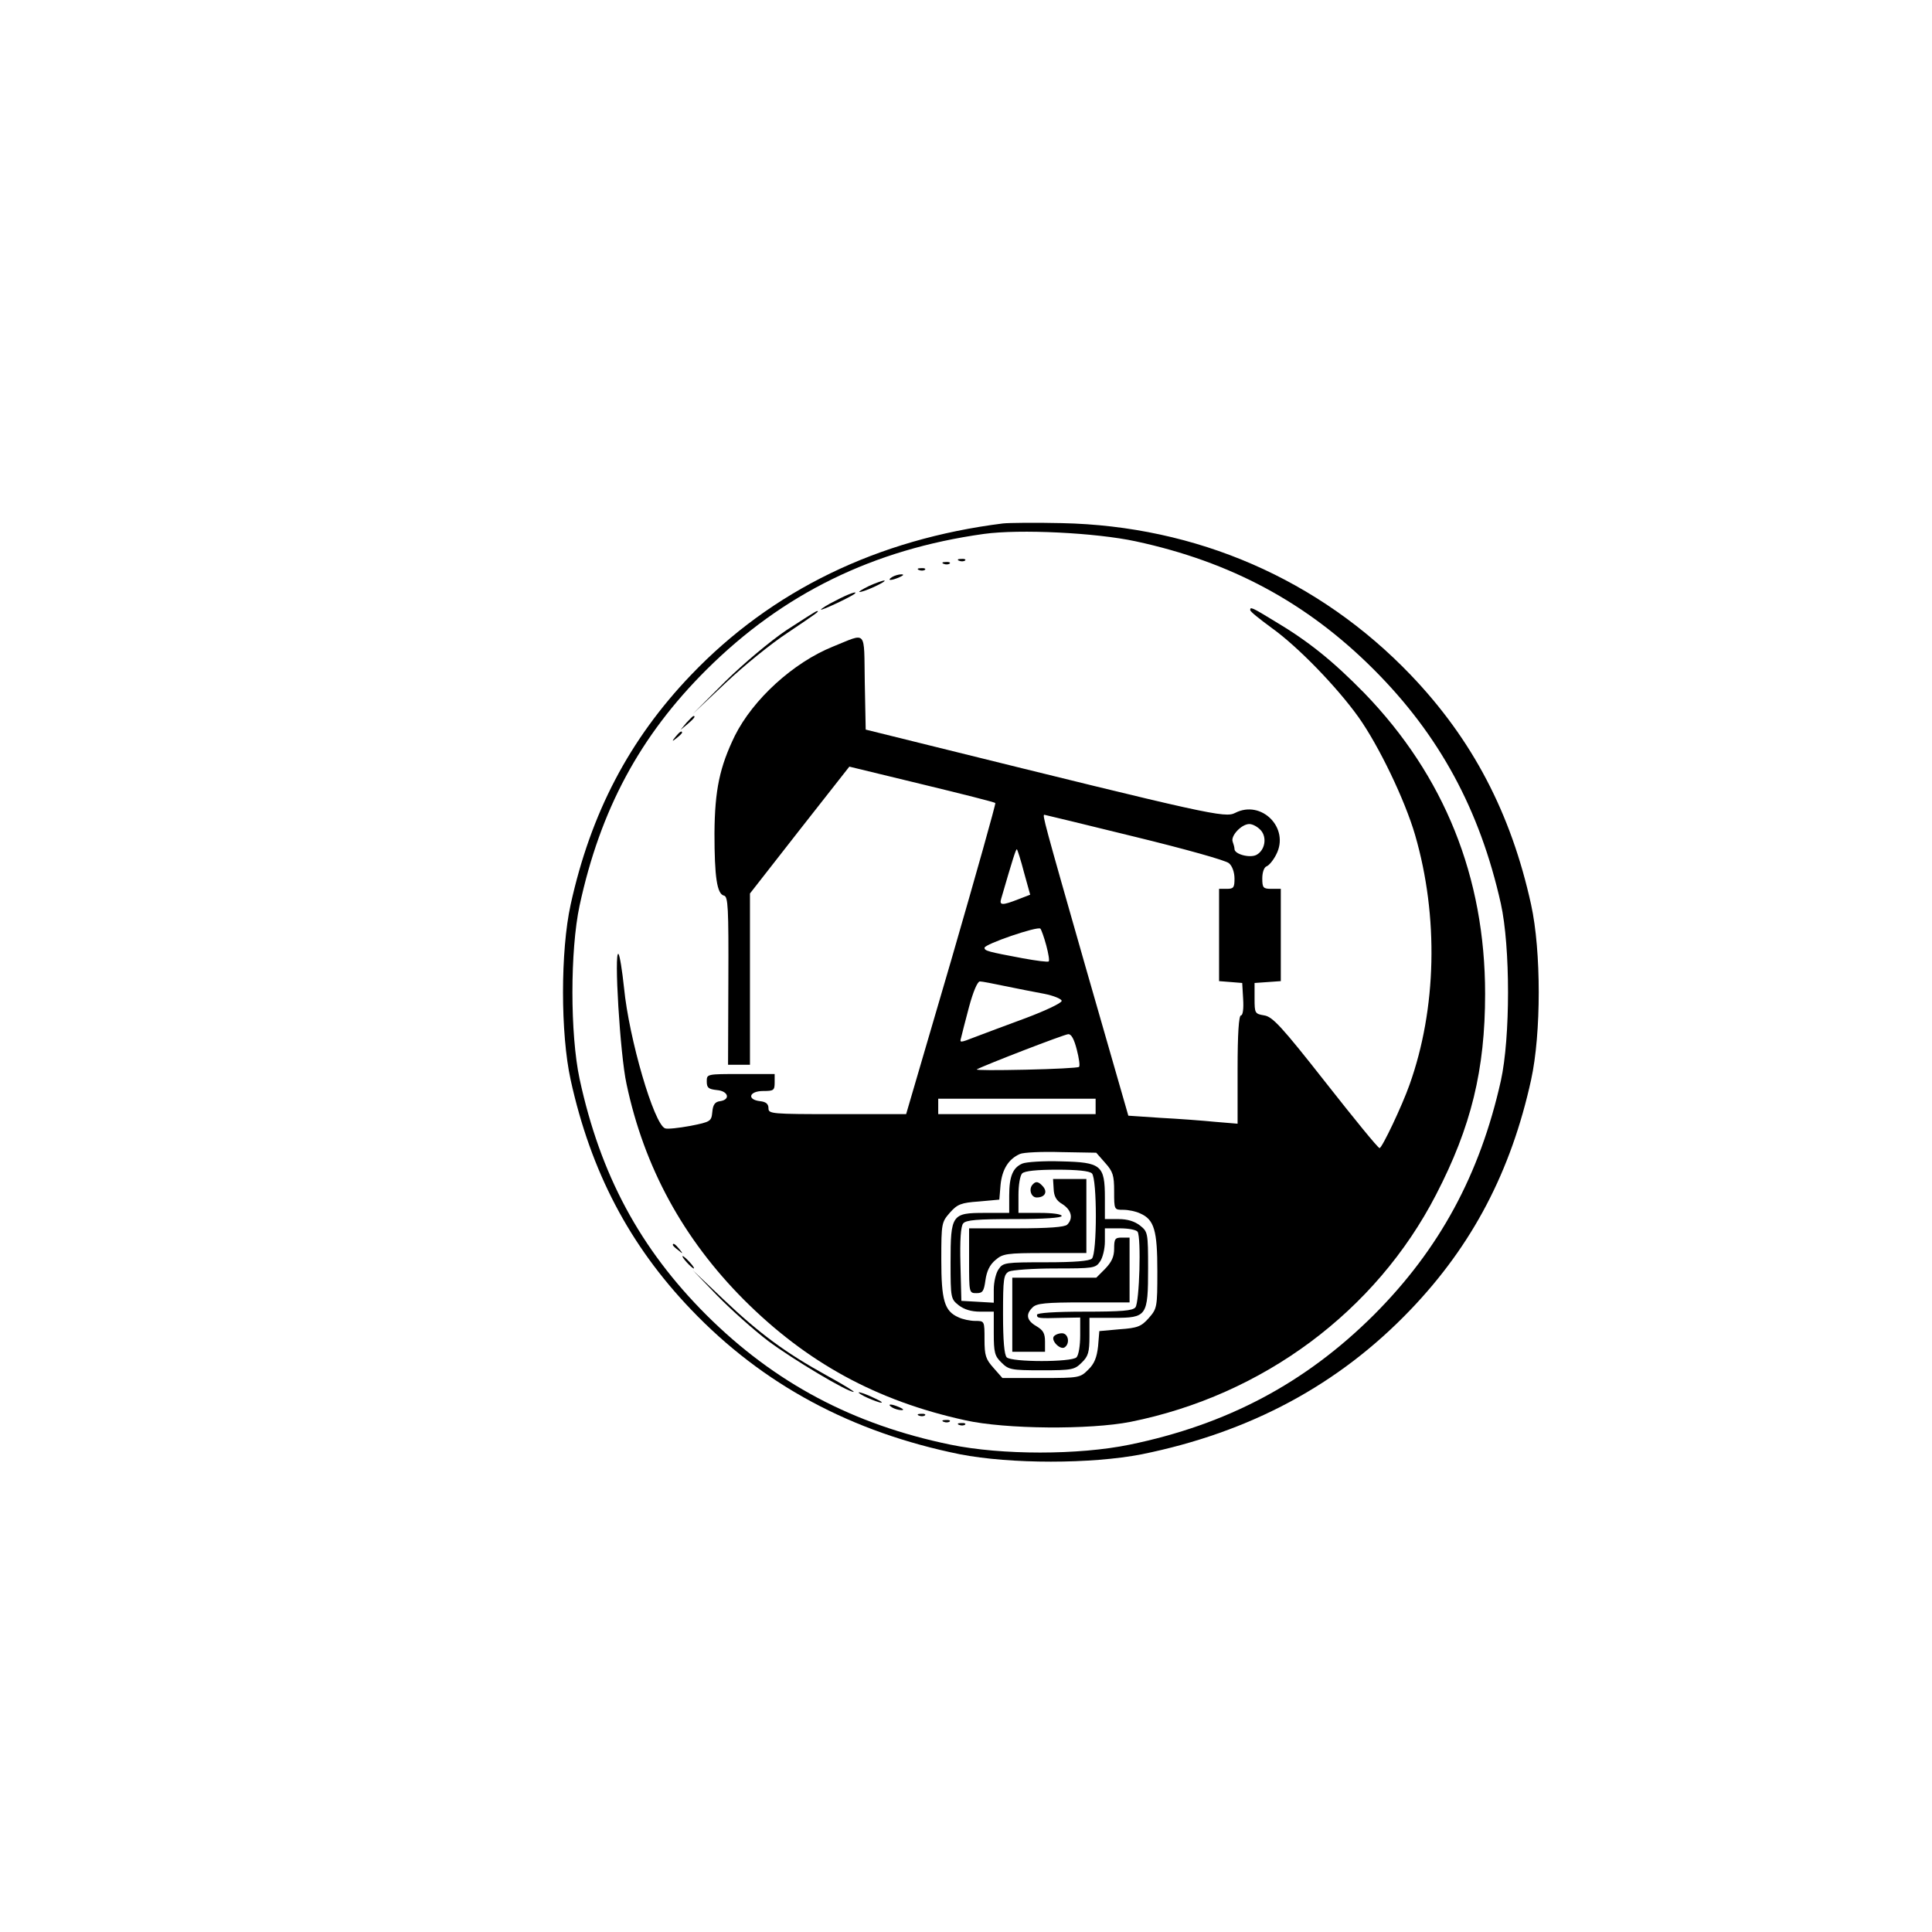 <?xml version="1.0" standalone="no"?>
<!DOCTYPE svg PUBLIC "-//W3C//DTD SVG 20010904//EN"
 "http://www.w3.org/TR/2001/REC-SVG-20010904/DTD/svg10.dtd">
<svg version="1.0" xmlns="http://www.w3.org/2000/svg"
 width="626pt" height="626pt" viewBox="0 0 626 626"
 preserveAspectRatio="xMidYMid meet">

<g transform="translate(0,626) scale(0.1,-0.1)"
fill="#000000" stroke="none">
<path d="M3250 4564 c-407 -51 -749 -217 -1011 -491 -200 -209 -325 -448 -390
-744 -33 -150 -33 -418 0 -568 65 -296 190 -535 390 -744 233 -244 521 -398
871 -469 164 -32 426 -32 590 0 350 71 638 225 871 469 200 209 325 448 390
744 33 150 33 418 0 568 -65 296 -190 535 -390 744 -297 310 -694 483 -1131
492 -85 2 -171 1 -190 -1z m430 -58 c307 -66 554 -198 771 -415 213 -213 344
-455 412 -759 31 -140 31 -434 0 -574 -68 -304 -199 -546 -412 -759 -221 -220
-475 -355 -791 -420 -165 -34 -415 -34 -580 0 -316 65 -570 200 -791 420 -216
216 -344 455 -411 765 -31 145 -31 417 0 562 67 310 195 549 411 764 247 246
540 390 899 440 116 16 362 4 492 -24z"/>
<path d="M3108 4443 c7 -3 16 -2 19 1 4 3 -2 6 -13 5 -11 0 -14 -3 -6 -6z"/>
<path d="M3058 4433 c7 -3 16 -2 19 1 4 3 -2 6 -13 5 -11 0 -14 -3 -6 -6z"/>
<path d="M2978 4413 c7 -3 16 -2 19 1 4 3 -2 6 -13 5 -11 0 -14 -3 -6 -6z"/>
<path d="M2890 4390 c-18 -12 -2 -12 25 0 13 6 15 9 5 9 -8 0 -22 -4 -30 -9z"/>
<path d="M2815 4361 c-22 -11 -35 -19 -30 -19 14 -1 93 36 80 37 -5 0 -28 -8
-50 -18z"/>
<path d="M2708 4314 c-27 -13 -48 -27 -48 -29 0 -5 99 42 109 51 13 11 -20 0
-61 -22z"/>
<path d="M4051 4283 c0 -5 32 -30 70 -58 84 -60 211 -191 281 -289 66 -93 150
-268 183 -381 77 -265 70 -564 -18 -810 -24 -68 -89 -205 -97 -205 -5 0 -83
96 -175 213 -143 182 -172 213 -199 217 -30 5 -31 7 -31 55 l0 50 43 3 42 3 0
150 0 149 -30 0 c-27 0 -30 3 -30 34 0 20 6 36 14 39 8 3 22 20 31 38 45 86
-48 179 -133 135 -33 -17 -82 -6 -987 218 l-210 52 -3 153 c-3 174 9 161 -103
116 -129 -52 -259 -171 -318 -289 -49 -101 -65 -175 -66 -316 0 -141 8 -197
31 -202 13 -3 15 -38 14 -275 l-1 -273 36 0 35 0 0 278 0 277 161 206 161 205
235 -57 c128 -31 236 -58 238 -61 2 -2 -62 -230 -142 -506 l-147 -502 -223 0
c-214 0 -223 1 -223 19 0 14 -8 21 -27 23 -44 5 -36 33 10 33 34 0 37 2 37 28
l0 27 -110 0 c-110 0 -110 0 -110 -24 0 -21 6 -25 33 -28 37 -3 45 -31 10 -36
-16 -2 -23 -11 -25 -35 -3 -30 -5 -32 -71 -45 -38 -7 -75 -11 -82 -8 -36 13
-117 291 -133 455 -6 57 -14 106 -18 110 -15 14 5 -326 26 -421 57 -270 184
-502 380 -699 204 -204 430 -328 718 -391 130 -29 403 -31 535 -5 429 86 795
358 990 736 114 220 159 405 159 651 0 378 -132 706 -391 974 -103 105 -181
168 -292 234 -72 44 -79 47 -78 35z m-375 -734 c160 -39 297 -77 306 -86 11
-9 18 -30 18 -50 0 -29 -3 -33 -25 -33 l-25 0 0 -149 0 -150 38 -3 37 -3 3
-52 c2 -32 -1 -53 -7 -53 -7 0 -11 -59 -11 -175 l0 -176 -72 6 c-40 4 -120 10
-178 13 l-104 7 -138 480 c-136 476 -141 495 -134 495 2 0 133 -32 292 -71z
m409 21 c21 -23 14 -65 -14 -80 -21 -11 -71 2 -71 19 0 5 -3 16 -6 24 -7 19
29 57 54 57 11 0 27 -9 37 -20z m-767 -137 l20 -72 -39 -15 c-51 -20 -62 -20
-55 2 36 124 48 163 51 160 2 -2 13 -36 23 -75z m72 -236 c7 -26 11 -50 8 -52
-2 -3 -40 2 -84 10 -112 21 -124 24 -124 34 0 12 173 71 181 62 3 -3 12 -28
19 -54z m-134 -132 c38 -8 95 -19 127 -25 31 -6 57 -17 57 -23 0 -7 -53 -32
-117 -56 -65 -24 -140 -52 -166 -62 -46 -18 -48 -18 -43 -2 2 10 14 55 26 101
13 48 27 82 35 82 7 0 43 -7 81 -15z m233 -206 c7 -27 11 -53 7 -56 -3 -3 -81
-7 -173 -9 -92 -2 -163 -2 -158 1 28 15 282 113 296 114 10 1 19 -15 28 -50z
m61 -184 l0 -25 -255 0 -255 0 0 25 0 25 255 0 255 0 0 -25z m31 -183 c25 -28
29 -40 29 -92 0 -60 0 -60 30 -60 16 0 41 -5 55 -12 45 -20 55 -55 55 -187 0
-118 -1 -121 -28 -152 -24 -27 -36 -32 -94 -36 l-66 -6 -4 -49 c-4 -36 -12
-57 -32 -76 -26 -26 -29 -27 -152 -27 l-126 0 -29 33 c-25 28 -29 40 -29 92 0
60 0 60 -30 60 -16 0 -41 5 -55 12 -45 20 -55 55 -55 187 0 118 1 121 28 152
24 27 36 32 94 36 l66 6 4 48 c5 50 26 84 63 100 11 5 71 8 133 6 l114 -2 29
-33z"/>
<path d="M3313 2490 c-31 -13 -43 -41 -43 -104 l0 -56 -79 0 c-107 0 -111 -5
-111 -161 0 -115 1 -118 26 -138 18 -14 41 -21 70 -21 l44 0 0 -70 c0 -62 3
-74 25 -95 23 -23 31 -25 130 -25 99 0 107 2 130 25 21 20 25 34 25 85 l0 60
79 0 c107 0 111 5 111 161 0 115 -1 118 -26 138 -18 14 -41 21 -70 21 l-44 0
0 69 c0 106 -12 115 -142 118 -56 2 -113 -2 -125 -7z m225 -32 c17 -17 17
-259 0 -276 -8 -8 -56 -12 -149 -12 -131 0 -139 -1 -153 -22 -9 -12 -16 -42
-16 -66 l0 -43 -52 3 -53 3 -3 119 c-2 78 1 123 9 132 9 11 46 14 165 14 96 0
154 4 154 10 0 6 -30 10 -70 10 l-70 0 0 58 c0 32 5 63 12 70 8 8 48 12 113
12 65 0 105 -4 113 -12z m148 -189 c12 -19 6 -229 -7 -245 -9 -11 -44 -14
-165 -14 -96 0 -154 -4 -154 -10 0 -12 5 -12 83 -10 l57 1 0 -58 c0 -33 -5
-64 -12 -71 -16 -16 -210 -16 -226 0 -8 8 -12 54 -12 140 0 116 2 128 19 138
11 5 78 10 150 10 123 0 131 1 145 22 9 12 16 42 16 65 l0 43 49 0 c28 0 53
-5 57 -11z"/>
<path d="M3414 2408 c1 -24 8 -38 29 -50 29 -19 35 -46 15 -66 -8 -8 -59 -12
-165 -12 l-153 0 0 -105 c0 -104 0 -105 24 -105 20 0 24 6 29 42 4 29 14 50
32 65 24 21 36 23 161 23 l134 0 0 120 0 120 -54 0 -54 0 2 -32z"/>
<path d="M3347 2423 c-15 -14 -7 -43 12 -43 26 0 36 17 21 35 -14 16 -23 19
-33 8z"/>
<path d="M3610 2214 c0 -26 -8 -43 -29 -65 l-29 -29 -136 0 -136 0 0 -120 0
-120 53 0 53 0 0 33 c0 27 -6 37 -28 50 -31 18 -36 38 -12 61 13 13 42 16 165
16 l149 0 0 105 0 105 -25 0 c-22 0 -25 -4 -25 -36z"/>
<path d="M3414 1929 c-8 -14 21 -43 35 -35 19 12 13 46 -8 46 -11 0 -23 -5
-27 -11z"/>
<path d="M2548 4218 c-52 -35 -139 -108 -198 -166 l-105 -105 106 100 c58 55
148 128 200 162 101 68 105 71 96 71 -3 0 -47 -28 -99 -62z"/>
<path d="M2224 3918 l-19 -23 23 19 c21 18 27 26 19 26 -2 0 -12 -10 -23 -22z"/>
<path d="M2189 3873 c-13 -16 -12 -17 4 -4 9 7 17 15 17 17 0 8 -8 3 -21 -13z"/>
<path d="M2180 2226 c0 -2 8 -10 18 -17 15 -13 16 -12 3 4 -13 16 -21 21 -21
13z"/>
<path d="M2225 2170 c10 -11 20 -20 23 -20 3 0 -3 9 -13 20 -10 11 -20 20 -23
20 -3 0 3 -9 13 -20z"/>
<path d="M2325 2061 c44 -45 118 -111 164 -146 79 -59 256 -165 277 -165 5 0
-34 24 -87 53 -134 74 -218 136 -334 246 l-100 95 80 -83z"/>
<path d="M2800 1736 c14 -7 36 -16 50 -20 14 -3 7 3 -15 13 -45 22 -73 27 -35
7z"/>
<path d="M2890 1700 c8 -5 22 -9 30 -9 10 0 8 3 -5 9 -27 12 -43 12 -25 0z"/>
<path d="M2978 1673 c7 -3 16 -2 19 1 4 3 -2 6 -13 5 -11 0 -14 -3 -6 -6z"/>
<path d="M3058 1653 c7 -3 16 -2 19 1 4 3 -2 6 -13 5 -11 0 -14 -3 -6 -6z"/>
<path d="M3108 1643 c7 -3 16 -2 19 1 4 3 -2 6 -13 5 -11 0 -14 -3 -6 -6z"/>
</g>
</svg>

